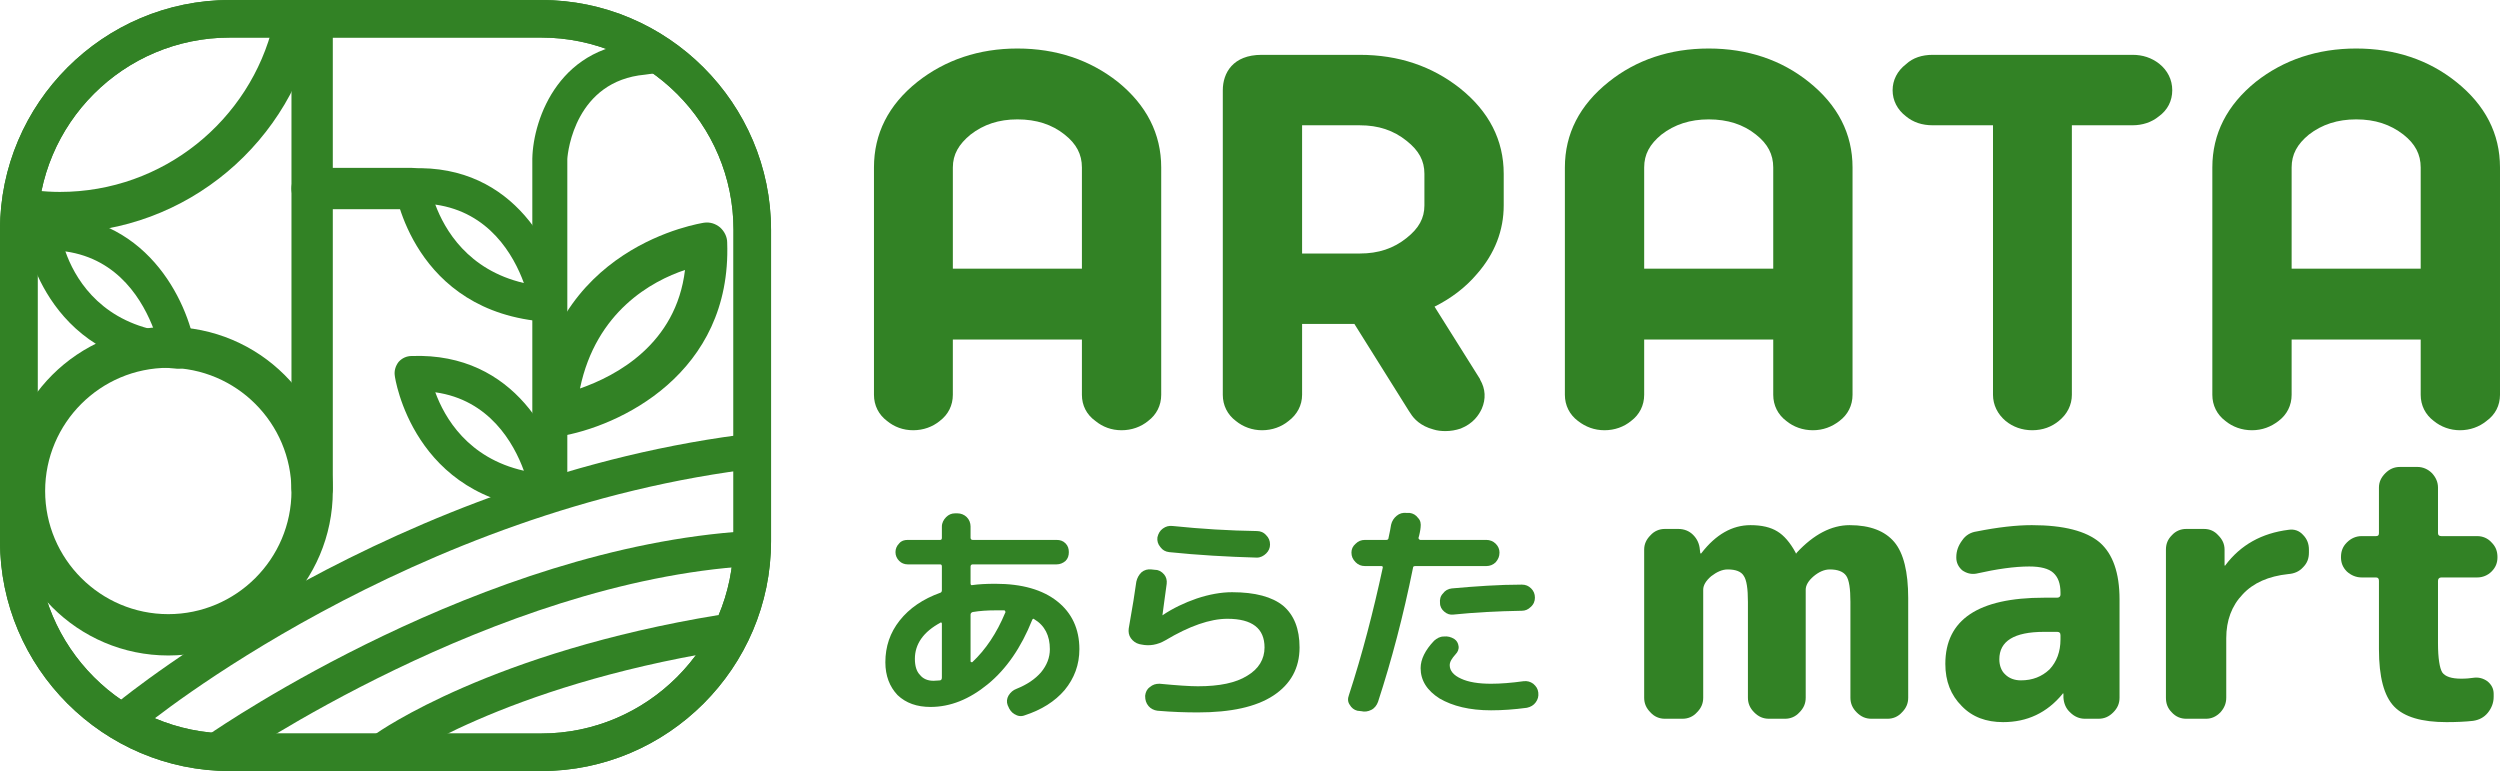 <?xml version="1.0" encoding="UTF-8"?>
<!DOCTYPE svg PUBLIC "-//W3C//DTD SVG 1.1//EN" "http://www.w3.org/Graphics/SVG/1.1/DTD/svg11.dtd">
<!-- Creator: CorelDRAW 2018 (64-Bit) -->
<svg xmlns="http://www.w3.org/2000/svg" xml:space="preserve" width="59.256mm" height="18.276mm" version="1.1" style="shape-rendering:geometricPrecision; text-rendering:geometricPrecision; image-rendering:optimizeQuality; fill-rule:evenodd; clip-rule:evenodd"
viewBox="0 0 5925.6 1827.6"
 xmlns:xlink="http://www.w3.org/1999/xlink">
 <defs>
  <style type="text/css">
   <![CDATA[
    .fil0 {fill:#328225}
   ]]>
  </style>
 </defs>
 <g id="Layer_x0020_1">
  <path class="fil0" d="M3946.06 1703.61c-13,0 -24.99,-5 -33.99,-15 -10,-10 -15,-20.99 -15,-34.99l0 -350.92c0,-13 5,-23.99 15,-33.99 9,-10 20.99,-15 33.99,-15l31.99 0c14,0 25.99,5 34.99,14 10,10 15,21.99 16,34.99l1 8c0,1 0,1 1,1 1,0 2,0 2,-1 33.99,-43.99 72.98,-65.98 115.97,-65.98 26.99,0 47.99,5 63.98,15 15,9 29.99,25.99 42.99,49.99 0,1 0,2 2,2l1 -2c39.99,-42.99 81.98,-64.98 124.97,-64.98 48.99,0 83.98,14 105.97,39.99 21.99,25.99 32.99,70.98 32.99,132.97l0 235.94c0,14 -5,24.99 -15,34.99 -9,10 -20.99,15 -33.99,15l-37.99 0c-14,0 -24.99,-5 -34.99,-15 -10,-10 -15,-20.99 -15,-34.99l0 -226.95c0,-30.99 -3,-51.99 -10,-61.99 -7,-10 -20,-15 -38.99,-15 -13,0 -25.99,6 -37.99,16 -13,11 -19,21.99 -19,31.99l0 255.94c0,14 -5,24.99 -15,34.99 -9,10 -20.99,15 -33.99,15l-37.99 0c-14,0 -24.99,-5 -34.99,-15 -10,-10 -15,-20.99 -15,-34.99l0 -226.95c0,-30.99 -3,-51.99 -10,-61.99 -6,-10 -19,-15 -37.99,-15 -13,0 -25.99,6 -38.99,16 -13,11 -19,21.99 -19,31.99l0 255.94c0,14 -5,24.99 -15,34.99 -9,10 -20.99,15 -33.99,15l-41.99 0 0.03 0.01z"/>
  <path class="fil0" d="M4844.85 1497.66c-70.98,0 -105.97,21.99 -105.97,64.98 0,15 5,27.99 14,35.99 9,9 21.99,14 36.99,14 27.99,0 49.99,-9 67.98,-25.99 17,-18 25.99,-41.99 25.99,-70.98l0 -10c0,-6 -3,-8 -8,-8l-30.99 0zm-96.98 213.95c-39.99,0 -72.98,-12 -97.98,-37.99 -25.99,-25.99 -38.99,-58.99 -38.99,-99.98 0,-104.97 77.98,-156.96 233.94,-156.96l30.99 0c5,0 8,-3 8,-7l0 -5c0,-21.99 -6,-36.99 -17,-46.99 -11,-10 -29.99,-15 -56.99,-15 -34.99,0 -76.98,6 -125.97,17 -12,2 -22.99,-1 -32.99,-8 -9,-8 -14,-18 -14,-29.99l0 -1c0,-15 5,-27.99 14,-39.99 8,-12 20,-19 33.99,-20.99 49.99,-10 93.98,-15 130.97,-15 75.98,0 128.97,14 160.96,40.99 30.99,26.99 46.99,71.98 46.99,134.97l0 232.94c0,14 -5,24.99 -15,34.99 -10,10 -20.99,15 -34.99,15l-31.99 0c-13,0 -24.99,-5 -34.99,-15 -10,-9 -15,-20.99 -16,-34.99l0 -9c0,-1 0,-1 0,-1 -2,0 -2,0 -2,1 -36.99,44.99 -83.98,66.98 -140.97,66.98l0.02 0.01z"/>
  <path class="fil0" d="M5181.77 1703.61c-13,0 -24.99,-5 -33.99,-15 -10,-10 -14,-20.99 -14,-34.99l0 -350.92c0,-13 4,-23.99 14,-33.99 9,-10 20.99,-15 33.99,-15l41.99 0c14,0 24.99,5 33.99,15 10,10 15,20.99 15,33.99l0 36.99c0,0 0,1 1,1 1,0 1,-1 1,-1 35.99,-47.99 85.98,-75.98 149.96,-83.98 13,-2 24.99,2 33.99,12 10,10 14,21.99 14,34.99l0 7c0,14 -4,24.99 -14,34.99 -9,10 -20.99,15 -34.99,16 -46.99,5 -82.98,20.99 -107.97,47.99 -25.99,26.99 -38.99,61.99 -38.99,103.97l0 140.97c0,14 -5,24.99 -14,34.99 -10,10 -20.99,15 -33.99,15l-46.99 0z"/>
  <path class="fil0" d="M5597.67 1368.69c-13,0 -24.99,-5 -34.99,-14 -10,-10 -14,-20.99 -14,-33.99 0,-14 4,-24.99 14,-34.99 10,-10 21.99,-15 34.99,-15l33.99 0c5,0 7,-2 7,-7l0 -107.97c0,-13 5,-23.99 15,-33.99 10,-10 20.99,-15 34.99,-15l40.99 0c13,0 24.99,5 34.99,15 9,10 14,20.99 14,33.99l0 107.97c0,5 3,7 8,7l84.98 0c13,0 24.99,5 33.99,15 10,10 14,20.99 14,34.99 0,13 -4,23.99 -14,33.99 -9,9 -20.99,14 -33.99,14l-84.98 0c-5,0 -8,3 -8,8l0 147.96c0,35.99 4,58.99 10,68.98 7,10 21.99,15 44.99,15 12,0 20.99,-1 27.99,-2 13,-2 23.99,1 33.99,8 10,8 15,18 15,29.99l0 7c0,14 -5,26.99 -14,37.99 -9,11 -20.99,17 -34.99,19 -18,2 -38.99,3 -62.98,3 -57.99,0 -99.98,-12 -123.97,-36.99 -23.99,-24.99 -35.99,-69.98 -35.99,-135.97l0 -161.96c0,-5 -2,-8 -7,-8l-33.99 0 -0.01 0z"/>
  <path class="fil0" d="M2564.4 636.87l0 -239.94c0,-30.99 -13,-55.99 -40.99,-77.98 -29.99,-23.99 -66.98,-35.99 -111.97,-35.99 -43.99,0 -79.98,12 -110.97,35.99 -27.99,22.99 -41.99,46.99 -41.99,77.98l0 239.94 305.93 0 -0.01 0zm93.97 382.9c-23.99,0 -44.99,-8 -61.99,-21.99 -20.99,-15 -31.99,-36.99 -31.99,-61.99l0 -130.97 -305.93 0 0 130.97c0,24.99 -11,46.99 -30.99,61.99 -17,14 -38.99,21.99 -62.98,21.99 -23.99,0 -44.99,-8 -61.99,-21.99 -20,-15 -30.99,-36.99 -30.99,-61.99l0 -538.87c0,-79.98 33.99,-147.96 102.98,-202.95 65.98,-51.99 145.96,-78.98 236.94,-78.98 91.98,0 171.96,26.99 237.94,78.98 67.98,54.99 102.98,122.97 102.98,202.95l0 538.87c0,24.99 -11,46.99 -30.99,61.99 -17,14 -38.99,21.99 -62.98,21.99l-0.01 0z"/>
  <path class="fil0" d="M3223.24 600.88c43.99,0 79.98,-12 110.97,-36.99 28.99,-22.99 41.99,-46.99 41.99,-76.98l0 -74.98c0,-30.99 -13,-54.99 -41.99,-77.98 -30.99,-24.99 -66.98,-36.99 -110.97,-36.99l-136.97 0 0 303.93 136.97 0 0 -0.01zm202.95 420.89c-10,0 -20,-1 -28.99,-4 -29.99,-8 -45.99,-24.99 -53.99,-37.99l-4 -6 -128.97 -205.95 -123.97 0 0 167.96c0,24.99 -12,46.99 -31.99,61.99 -17,14 -38.99,21.99 -62.98,21.99 -22.99,0 -44.99,-8 -61.99,-21.99 -20,-15 -30.99,-36.99 -30.99,-61.99l0 -721.83c0,-40.99 23.99,-83.98 91.98,-83.98l232.94 0c91.98,0 170.96,26.99 236.94,78.98 68.98,54.99 103.97,122.97 103.97,202.95l0 74.98c0,58.99 -20.99,113.97 -62.98,161.96 -26.99,31.99 -60.99,57.99 -100.98,77.98l107.97 171.96 0 1c13,21.99 14,45.99 4,68.98 -7,15 -20,34.99 -49.99,46.99 -12,4 -23.99,6 -35.99,6l0.01 0.01z"/>
  <path class="fil0" d="M4203 636.87l0 -239.94c0,-30.99 -13,-55.99 -40.99,-77.98 -29.99,-23.99 -66.98,-35.99 -111.97,-35.99 -43.99,0 -80.98,12 -111.97,35.99 -27.99,22.99 -40.99,46.99 -40.99,77.98l0 239.94 305.93 0 -0.01 0zm93.98 382.9c-23.99,0 -45.99,-8 -62.98,-21.99 -20,-15 -30.99,-36.99 -30.99,-61.99l0 -130.97 -305.93 0 0 130.97c0,24.99 -11,46.99 -30.99,61.99 -17,14 -38.99,21.99 -62.98,21.99 -23.99,0 -44.99,-8 -62.98,-21.99 -20,-15 -30.99,-36.99 -30.99,-61.99l0 -538.87c0,-79.98 34.99,-147.96 103.97,-202.95 64.98,-51.99 144.97,-78.98 236.94,-78.98 91.98,0 171.96,26.99 236.94,78.98 68.98,54.99 103.97,122.97 103.97,202.95l0 538.87c0,24.99 -11,46.99 -30.99,61.99 -18,14 -38.99,21.99 -62.98,21.99l-0.01 0z"/>
  <path class="fil0" d="M4816.85 1019.77c-23.99,0 -45.99,-8 -62.98,-21.99 -19,-16 -29.99,-37.99 -29.99,-61.99l0 -638.85 -142.97 0c-24.99,0 -45.99,-7 -62.98,-20.99 -20.99,-16 -31.99,-37.99 -31.99,-61.99 0,-23.99 11,-45.99 31.99,-61.99 16,-15 37.99,-21.99 62.98,-21.99l473.89 0c23.99,0 44.99,7 62.98,20.99 20,16 30.99,37.99 30.99,62.98 0,24.99 -11,46.99 -31.99,61.99 -17,14 -38.99,20.99 -61.99,20.99l-143.97 0 0 638.85c0,23.99 -11,45.99 -30.99,61.99 -17,14 -37.99,21.99 -62.98,21.99l0 0.01z"/>
  <path class="fil0" d="M5737.63 636.87l0 -239.94c0,-30.99 -13,-55.99 -40.99,-77.98 -30.99,-23.99 -66.98,-35.99 -111.97,-35.99 -43.99,0 -80.98,12 -111.97,35.99 -27.99,22.99 -40.99,46.99 -40.99,77.98l0 239.94 305.93 0 -0.01 0zm92.98 382.9c-22.99,0 -44.99,-8 -61.99,-21.99 -20,-15 -30.99,-36.99 -30.99,-61.99l0 -130.97 -305.93 0 0 130.97c0,24.99 -11,46.99 -30.99,61.99 -18,14 -38.99,21.99 -62.98,21.99 -23.99,0 -45.99,-8 -62.98,-21.99 -20,-15 -30.99,-36.99 -30.99,-61.99l0 -538.87c0,-79.98 34.99,-147.96 102.98,-202.95 65.98,-51.99 145.96,-78.98 237.94,-78.98 91.98,0 171.96,26.99 236.94,78.98 68.98,54.99 103.97,122.97 103.97,202.95l0 538.87c0,24.99 -11,46.99 -31.99,61.99 -17,14 -38.99,21.99 -62.98,21.99l-0.01 0z"/>
  <path class="fil0" d="M2359.45 1446.67c-18,0 -35.99,1 -53.99,4 -3,1 -5,3 -5,6l0 110.97c0,1 1,1 2,2 1,0 2,0 2,0 31.99,-29.99 57.99,-68.98 77.98,-116.97 1,-1 1,-3 0,-4 0,-1 -1,-2 -2,-2 -5,0 -12,0 -20.99,0zm-129.97 28.99c-40.99,21.99 -60.99,50.99 -60.99,85.98 0,17 4,29.99 12,37.99 7,9 18,14 31.99,14 7,0 12,-1 16,-1 3,-1 4,-3 4,-7l0 -126.97c0,-1 0,-2 -1,-3 -1,0 -2,-1 -2,0zm-24 199.96c-31.99,0 -57.99,-9 -77.98,-27.99 -19,-20 -28.99,-45.99 -28.99,-77.98 0,-36.99 11,-69.98 33.99,-98.98 22.99,-28.99 54.99,-50.99 96.98,-65.98 2,-1 3,-3 3,-6l0 -55.99c0,-3 -1,-5 -4,-5l-76.98 0c-8,0 -15,-3 -20,-8 -6,-6 -9,-13 -9,-20.99 0,-8 3,-15 9,-20.99 5,-6 12,-8 20,-8l76.98 0c3,0 4,-2 4,-5l0 -26.99c0,-8 4,-16 10,-21.99 6,-6 13,-9 20.99,-9l6 0c8,0 16,3 21.99,9 6,6 9,14 9,21.99l0 26.99c0,3 2,5 5,5l198.95 0c8,0 15,2 20.99,8 6,6 8,13 8,20.99 0,8 -2,15 -8,20.99 -6,5 -13,8 -20.99,8l-198.95 0c-3,0 -5,2 -5,5l0 39.99c0,4 2,5 5,4 14,-2 31.99,-3 53.99,-3 62.98,0 111.97,14 146.96,41.99 33.99,26.99 51.99,64.98 51.99,112.97 0,36.99 -12,68.98 -34.99,96.98 -22.99,26.99 -54.99,46.99 -94.98,59.99 -8,3 -16,2 -23.99,-3 -7,-4 -12,-11 -15,-19l-1 -2c-3,-8 -2,-16 2,-22.99 5,-8 11,-13 19,-16 24.99,-10 43.99,-22.99 57.99,-38.99 14,-17 20.99,-34.99 20.99,-54.99 0,-31.99 -12,-55.99 -36.99,-70.98 -2,-2 -4,-1 -5,2 -25.99,64.98 -60.99,115.97 -104.97,151.96 -43.99,35.99 -88.98,53.99 -135.97,53.99l-0.01 0z"/>
  <path class="fil0" d="M2779.34 1246.72c67.98,7 133.97,11 199.95,12 8,0 16,3 21.99,10 6,6 9,13 9,21.99 0,8 -3,15 -9,20.99 -6,6 -14,10 -21.99,10 -70.98,-2 -139.97,-6 -207.95,-13 -9,-1 -16,-5 -20.99,-12 -6,-7 -8,-15 -7,-22.99 2,-9 6,-16 13,-20.99 7,-5 14,-7 22.99,-6zm-78.98 279.93c-8,-2 -15,-7 -20,-14 -5,-7 -6,-15 -5,-22.99 9,-50.99 15,-87.98 18,-110.97 2,-9 6,-16 12,-21.99 7,-6 15,-8 23.99,-7l9 1c8,0 15,4 20.99,11 5,6 7,14 6,21.99 -5,34.99 -8,59.99 -10,73.98l0 1 0 0 1 -1c23.99,-16 50.99,-28.99 79.98,-38.99 29.99,-10 57.99,-15 83.98,-15 54.99,0 94.98,11 120.97,31.99 25.99,21.99 38.99,54.99 38.99,98.98 0,48.99 -20.99,86.98 -61.99,113.97 -40.99,26.99 -100.98,39.99 -178.96,39.99 -28.99,0 -60.99,-1 -95.98,-4 -8,-1 -16,-5 -20.99,-11 -6,-7 -8,-15 -8,-22.99l0 -2c1,-8 4,-15 11,-20 7,-6 14,-8 22.99,-8 41.99,4 71.98,6 90.98,6 50.99,0 89.98,-8 116.97,-24.99 26.99,-16 40.99,-38.99 40.99,-66.98 0,-44.99 -28.99,-67.98 -87.98,-67.98 -40.99,0 -89.98,17 -146.96,50.99 -19,11 -37.99,14 -56.99,10l-5 -1 0.02 -0.01z"/>
  <path class="fil0" d="M3445.18 1456.67c-8,1 -15,-1 -21.99,-7 -6,-5 -10,-12 -10,-20 -1,-9 1,-17 7,-22.99 5,-7 12,-11 20.99,-12 55.99,-5 111.97,-9 165.96,-9 9,0 16,3 21.99,9 6,6 9,13 9,21.99 0,8 -3,16 -10,21.99 -6,6 -13,9 -20.99,9 -58.99,1 -112.97,4 -161.96,9l0 0.01zm165.96 157.96c9,-1 16,1 22.99,6 7,6 11,12 12,20.99 1,9 -1,16 -6,22.99 -5,7 -12,11 -20.99,13 -29.99,4 -57.99,6 -84.98,6 -50.99,0 -90.98,-10 -121.97,-27.99 -29.99,-19 -44.99,-42.99 -44.99,-71.98 0,-20.99 11,-42.99 31.99,-64.98 7,-6 14,-10 22.99,-10 9,-1 17,1 24.99,6 6,4 9,10 10,17 1,7 -2,14 -7,19 -9,10 -14,18 -14,25.99 0,13 9,23.99 26.99,31.99 17,8 40.99,12 70.98,12 21.99,0 47.99,-2 76.98,-6l0.02 -0.01zm-393.9 69.98c-8,-2 -14,-7 -18,-14 -5,-7 -5,-15 -2,-22.99 31.99,-97.98 57.99,-198.95 79.98,-300.93 1,-3 0,-5 -3,-5l-38.99 0c-9,0 -16,-3 -21.99,-9 -7,-7 -10,-14 -10,-22.99 0,-8 3,-15 10,-20.99 6,-6 13,-9 21.99,-9l50.99 0c3,0 5,-2 5,-5 3,-14 5,-23.99 6,-30.99 2,-9 7,-16 13,-20.99 7,-6 15,-8 23.99,-7l7 0c8,1 15,5 20,12 6,6 7,14 6,21.99 0,3 -1,7 -2,13 -1,5 -2,9 -3,12 0,1 0,2 1,3 1,1 2,2 3,2l156.96 0c8,0 16,3 21.99,9 6,6 9,13 9,20.99 0,9 -3,16 -9,22.99 -6,6 -14,9 -21.99,9l-167.96 0c-4,0 -6,1 -6,4 -22.99,113.97 -50.99,219.95 -82.98,317.92 -3,8 -8,15 -16,19 -8,4 -16,5 -23.99,3l-9 -1 0 -0.01z"/>
  <path class="fil0" d="M975.78 495.9l-235.94 0c-26.99,0 -48.99,-21.99 -48.99,-48.99 0,-26.99 21.99,-48.99 48.99,-48.99l235.94 0c26.99,0 48.99,21.99 48.99,48.99 0,26.99 -21.99,48.99 -48.99,48.99z"/>
  <path class="fil0" d="M1344.69 1151.74l-82.98 0 0 -775.81c2,-95.98 65.98,-275.93 272.93,-275.93l65.98 66.98 -71.98 10c-163.96,15 -182.96,180.96 -183.96,199.95l0 774.81 0.01 0z"/>
  <path class="fil0" d="M1031.76 929.8c21.99,59.99 76.98,155.96 209.95,185.96 -23.99,-65.98 -81.98,-167.96 -209.95,-185.96zm266.94 277.93c-1,0 -2,0 -3,0 -316.92,-20.99 -359.91,-313.92 -359.91,-316.92 -2,-12 2,-23.99 9,-32.99 8,-9 19,-14 30.99,-14 246.94,-9 345.92,202.95 363.91,315.92 2,13 -2,24.99 -10,34.99 -8,8 -19,13 -30.99,13z"/>
  <path class="fil0" d="M1031.76 484.9c21.99,58.99 76.98,154.96 209.95,185.96 -23.99,-65.98 -81.98,-167.96 -209.95,-185.96zm266.94 277.94c-1,0 -2,0 -3,0 -316.92,-21.99 -359.91,-313.92 -359.91,-316.92 -2,-12 2,-23.99 9,-32.99 8,-9 19,-14 30.99,-14 246.94,-10 345.92,202.95 363.91,315.92 2,12 -2,24.99 -10,34.99 -8,8 -19,13 -30.99,13z"/>
  <path class="fil0" d="M1623.62 639.87c-77.98,25.99 -210.95,97.98 -248.94,280.93 85.98,-29.99 227.95,-104.97 248.94,-280.93zm-306.92 395.9c-13,0 -23.99,-5 -32.99,-13 -11,-10 -17,-23.99 -16,-38.99 26.99,-401.9 396.9,-454.89 400.9,-455.89 14,-2 26.99,2 37.99,11 10,9 17,21.99 17,35.99 11,310.93 -255.94,436.89 -399.9,459.89 -2,1 -5,1 -7,1z"/>
  <path class="fil0" d="M739.84 1205.73c-26.99,0 -48.99,-21.99 -48.99,-48.99l0 -1070.74c0,-26.99 21.99,-48.99 48.99,-48.99 26.99,0 48.99,21.99 48.99,48.99l0 1070.74c0,26.99 -21.99,48.99 -48.99,48.99z"/>
  <path class="fil0" d="M154.98 595.88c20.99,59.99 75.98,155.96 209.95,185.96 -24.99,-65.98 -81.98,-167.96 -209.95,-185.96zm266.93 277.93c-1,0 -2,0 -3,0 -317.92,-20.99 -359.91,-313.92 -359.91,-316.92 -2,-12 1,-22.99 9,-31.99 8,-9 19,-15 29.99,-15 246.94,-9 346.92,202.95 364.91,315.92 2,13 -2,25.99 -10,34.99 -8,9 -20,13 -30.99,13z"/>
  <path class="fil0" d="M398.92 871.81c-160.96,0 -291.93,130.97 -291.93,291.93 0,160.96 130.97,291.93 291.93,291.93 160.96,0 291.93,-130.97 291.93,-291.93 0,-160.96 -130.97,-291.93 -291.93,-291.93zm0 681.84c-214.95,0 -388.91,-174.96 -388.91,-389.91 0,-214.95 173.96,-388.91 388.91,-388.91 214.95,0 389.91,173.96 389.91,388.91 0,214.95 -174.96,389.91 -389.91,389.91z"/>
  <path class="fil0" d="M647.86 57.01c-54.99,227.95 -260.94,397.9 -505.88,397.9 -38.99,0 -75.98,-5 -111.97,-12 -7,31.99 -8,64.98 -6,97.98 37.99,7 77.98,11 117.97,11 301.93,0 553.87,-217.95 607.85,-503.88 -33.99,3 -67.98,6 -101.98,9l0.01 0z"/>
  <path class="fil0" d="M544.88 89c-251.94,0 -455.89,203.95 -455.89,455.89l0 737.82c0,250.94 203.95,455.89 455.89,455.89l737.82 0c250.94,0 455.89,-204.95 455.89,-455.89l0 -737.82c0,-251.94 -204.95,-455.89 -455.89,-455.89l-737.82 0zm737.82 1738.58l-737.82 0c-299.93,0 -544.87,-244.94 -544.87,-544.87l0 -737.82c0,-299.93 244.94,-544.87 544.87,-544.87l737.82 0c299.93,0 544.87,244.94 544.87,544.87l0 737.82c0,299.93 -244.94,544.87 -544.87,544.87z"/>
  <path class="fil0" d="M337.93 1725.6l-53.99 -64.98c7,-5 655.84,-536.87 1510.64,-634.85l10 82.98c-829.8,94.98 -1460.65,610.85 -1466.65,616.85z"/>
  <path class="fil0" d="M544.88 1808.58l-47.99 -68.98c26.99,-18 644.84,-441.89 1275.69,-480.88l5 82.98c-606.85,36.99 -1226.7,462.89 -1232.7,466.89l0 -0.01z"/>
  <path class="fil0" d="M937.79 1808.58l-48.99 -67.98c11,-8 277.93,-194.95 814.8,-282.93l5 84.98c-516.88,84.98 -767.82,263.94 -770.81,265.94l0 -0.01z"/>
  <path class="fil0" d="M544.88 89c-251.94,0 -455.89,203.95 -455.89,455.89l0 737.82c0,250.94 203.95,455.89 455.89,455.89l737.82 0c250.94,0 455.89,-204.95 455.89,-455.89l0 -737.82c0,-251.94 -204.95,-455.89 -455.89,-455.89l-737.82 0zm737.82 1738.58l-737.82 0c-299.93,0 -544.87,-244.94 -544.87,-544.87l0 -737.82c0,-299.93 244.94,-544.87 544.87,-544.87l737.82 0c299.93,0 544.87,244.94 544.87,544.87l0 737.82c0,299.93 -244.94,544.87 -544.87,544.87z"/>
 </g>
</svg>
